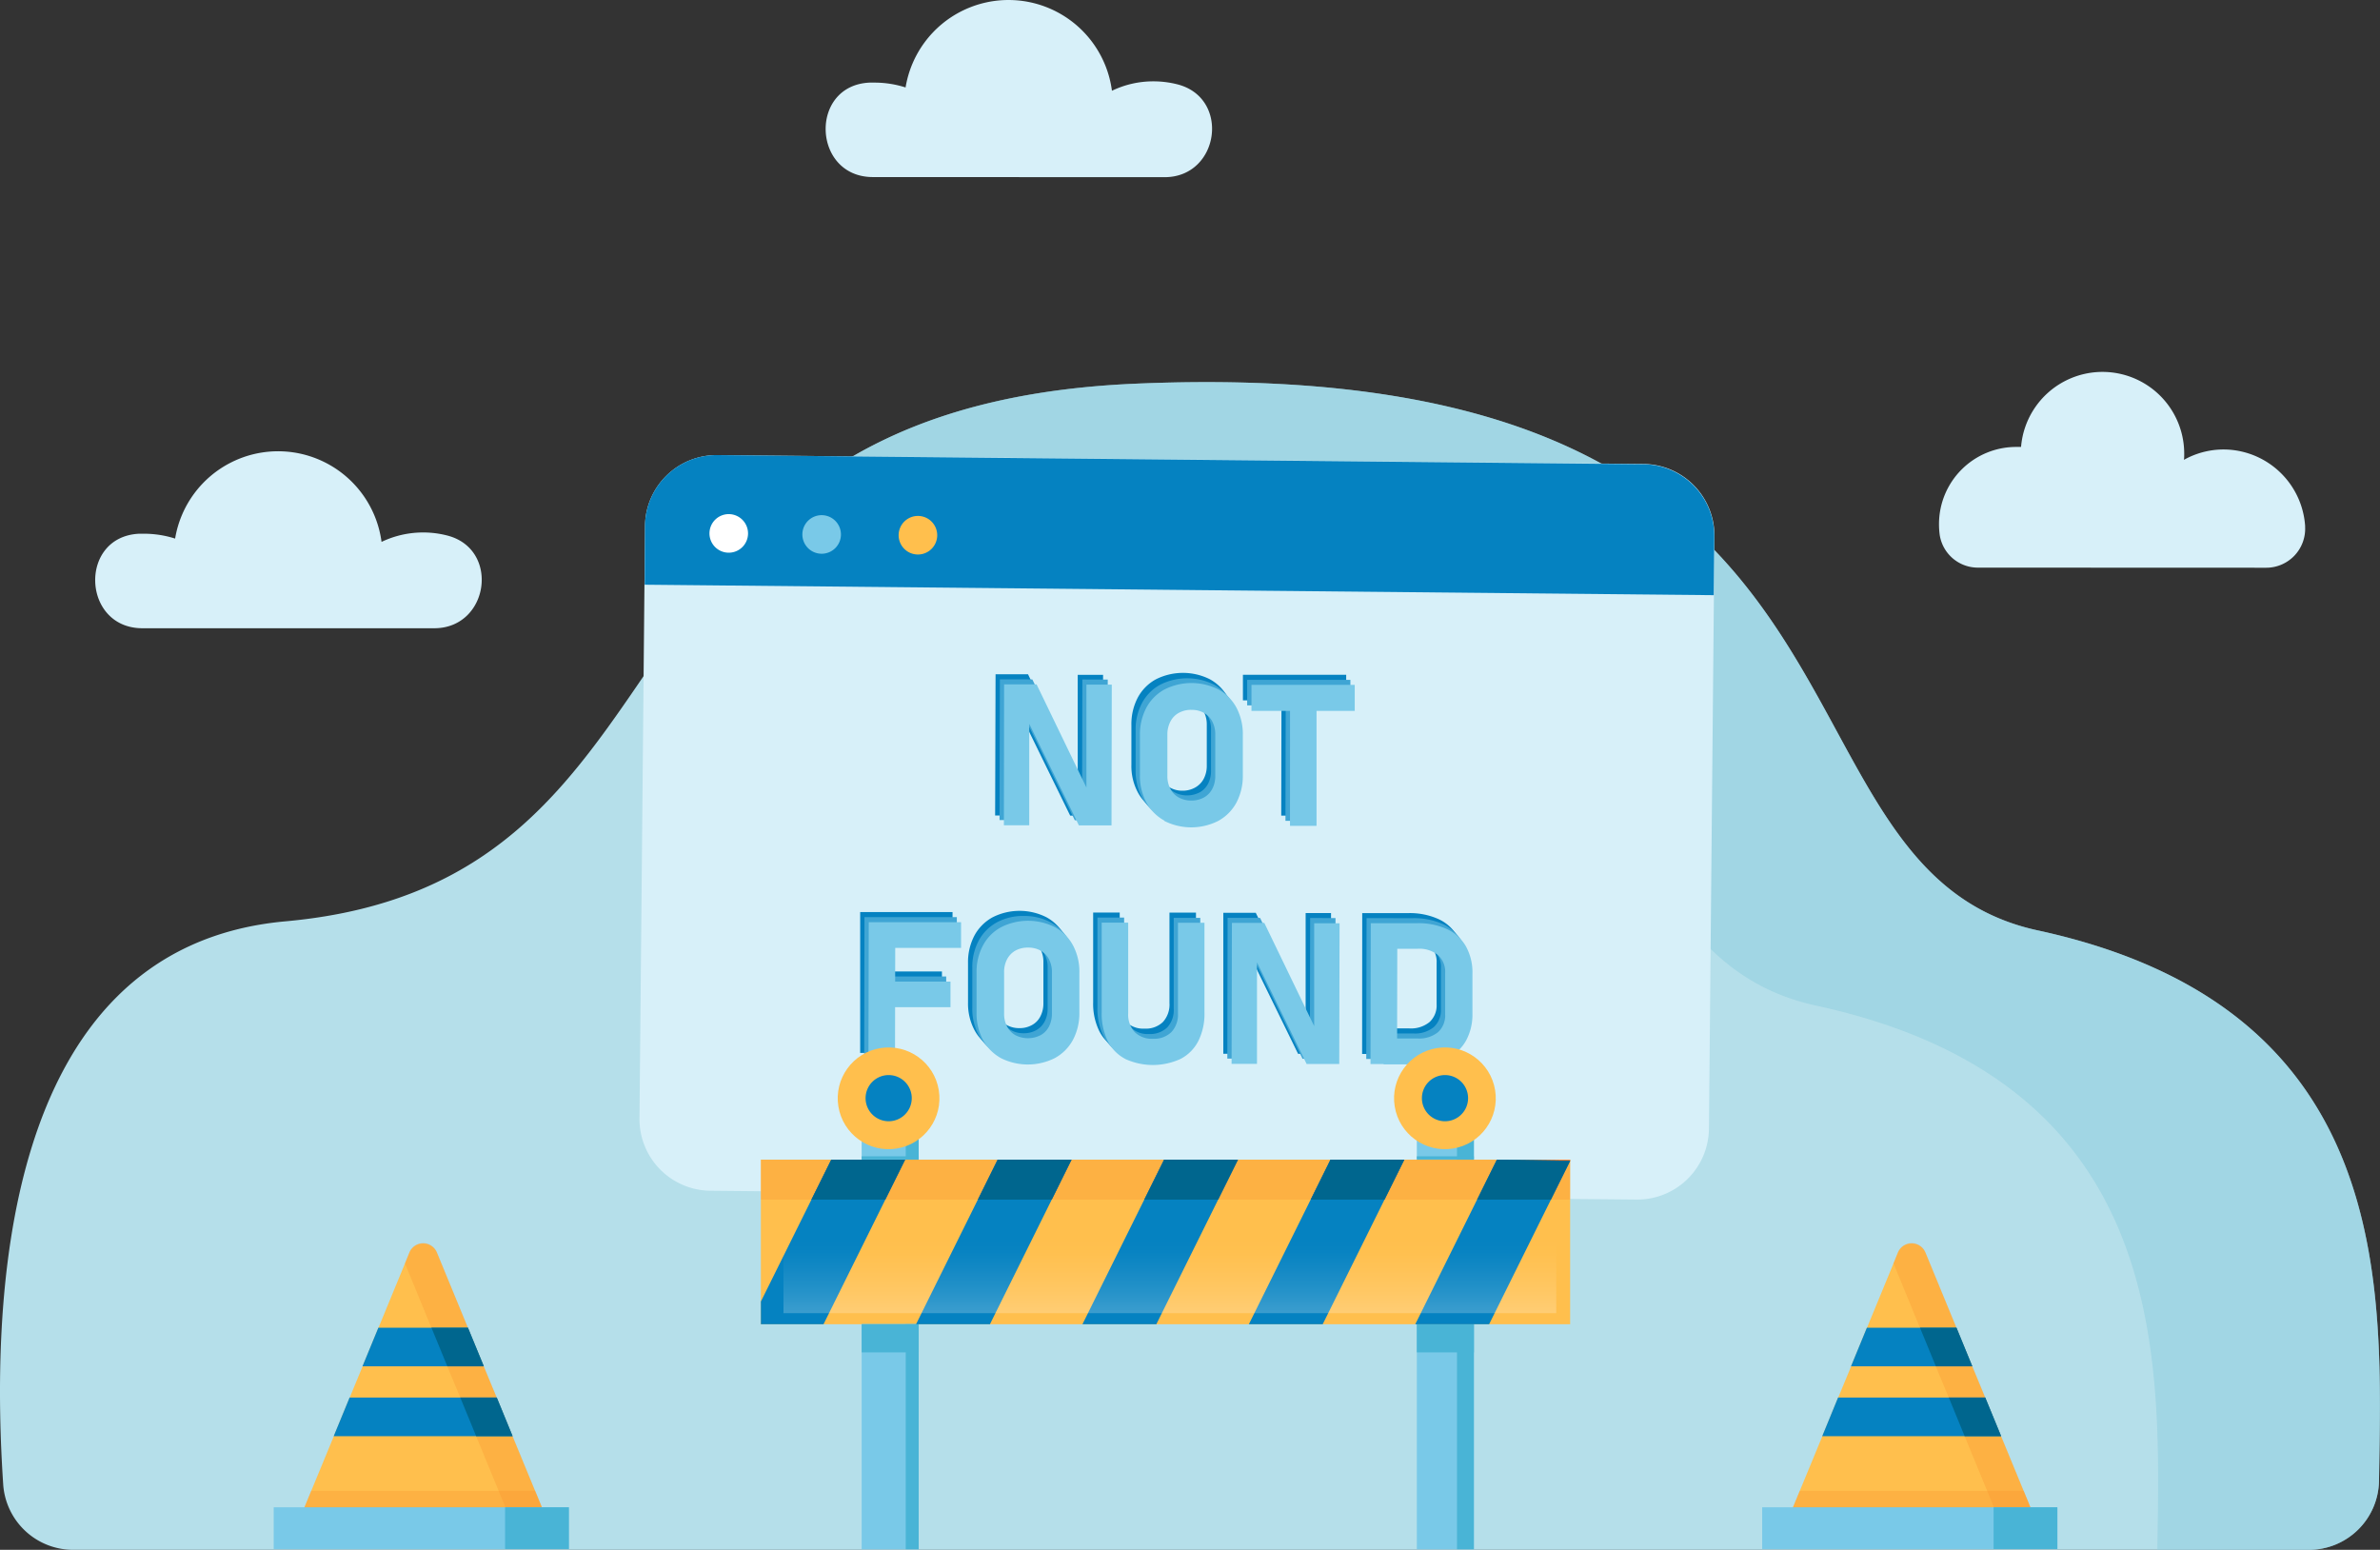 <svg xmlns="http://www.w3.org/2000/svg" xmlns:xlink="http://www.w3.org/1999/xlink" viewBox="0 0 431.91 281.23"><rect x="0" y="0" width="431.91" height="281.23" fill="#333333" stroke="none"/><defs><style>.cls-1{isolation:isolate;}.cls-2{fill:#b5dfea;}.cls-3{fill:#90cedd;}.cls-14,.cls-3{opacity:0.55;}.cls-4{fill:#d7f0f9;}.cls-5{fill:#0582c1;}.cls-6{fill:#fff;}.cls-7{fill:#79c9e8;}.cls-8{fill:#ffbf4d;}.cls-9{fill:#3fa5d4;}.cls-10{fill:#f98d2b;opacity:0.29;mix-blend-mode:multiply;}.cls-11{fill:#f77e2d;}.cls-12{fill:#49b4d6;}.cls-13{fill:#00668e;}.cls-14{mix-blend-mode:overlay;fill:url(#linear-gradient);}</style><linearGradient id="linear-gradient" x1="212.3" y1="249.02" x2="212.3" y2="224.97" gradientUnits="userSpaceOnUse"><stop offset="0" stop-color="#fff"/><stop offset="0.12" stop-color="#fff" stop-opacity="0.82"/><stop offset="0.3" stop-color="#fff" stop-opacity="0.58"/><stop offset="0.47" stop-color="#fff" stop-opacity="0.37"/><stop offset="0.64" stop-color="#fff" stop-opacity="0.21"/><stop offset="0.78" stop-color="#fff" stop-opacity="0.1"/><stop offset="0.91" stop-color="#fff" stop-opacity="0.02"/><stop offset="1" stop-color="#fff" stop-opacity="0"/></linearGradient></defs><title>Asset 2</title><g class="cls-1"><g id="Layer_2" data-name="Layer 2"><g id="OBJECTS"><path class="cls-2" d="M419,281.23a12.73,12.73,0,0,0,12.73-12.52c.53-34.65,3.32-85.75-61.93-99.88C317,157.39,348.33,63.56,206.14,69.62,104.06,74,131.18,160,51.82,167.18-1,171.94-1.45,238.74.58,269.34a12.73,12.73,0,0,0,12.71,11.89Z"/><path class="cls-3" d="M369.82,168.83C317,157.39,348.33,63.56,206.14,69.62c-24.28,1-41.24,6.7-54.07,14.82,4.32-.57,8.91-1,13.8-1.18C308.06,77.2,276.76,171,329.56,182.47c64.55,14,62.5,64.15,61.94,98.76H419a12.73,12.73,0,0,0,12.73-12.52C432.28,234.06,435.07,183,369.82,168.83Z"/><path class="cls-4" d="M298.25,84.19,130.18,82.58a13,13,0,0,0-13.13,12.88l-1,107.48a13,13,0,0,0,12.88,13.13L297,217.67a13,13,0,0,0,13.13-12.88l1-107.47A13,13,0,0,0,298.25,84.19Z"/><path class="cls-5" d="M311,108l.1-10.63a13,13,0,0,0-12.88-13.13L130.18,82.58a13,13,0,0,0-13.13,12.88L117,106.1Z"/><path class="cls-6" d="M135.75,96.82a3.5,3.5,0,1,1-3.47-3.53A3.51,3.51,0,0,1,135.75,96.82Z"/><path class="cls-7" d="M152.61,97a3.5,3.5,0,1,1-3.47-3.52A3.51,3.51,0,0,1,152.61,97Z"/><path class="cls-8" d="M170.08,97.15a3.5,3.5,0,1,1-3.46-3.53A3.5,3.5,0,0,1,170.08,97.15Z"/><path class="cls-5" d="M180.67,122.35h5.89L196,142l-.42.46,0-20h4.6l-.05,25.54h-5.92l-9.44-19.3.42-.46,0,19.74h-4.6Z"/><path class="cls-5" d="M216.93,142.88a3.9,3.9,0,0,0,1.52-1.57A5,5,0,0,0,219,139l0-7.49a5.06,5.06,0,0,0-.53-2.35,3.86,3.86,0,0,0-1.52-1.58,5,5,0,0,0-4.57,0,3.8,3.8,0,0,0-1.53,1.57,5.2,5.2,0,0,0-.54,2.36v7.48a5,5,0,0,0,.53,2.36,3.8,3.8,0,0,0,1.52,1.58,4.53,4.53,0,0,0,2.28.55A4.59,4.59,0,0,0,216.93,142.88Zm-7.19,4.18a8.08,8.08,0,0,1-3.27-3.31,10.11,10.11,0,0,1-1.15-4.95v-7.24a10.34,10.34,0,0,1,1.17-5,8.17,8.17,0,0,1,3.29-3.3,10.91,10.91,0,0,1,9.79,0,8.17,8.17,0,0,1,3.27,3.32A10.22,10.22,0,0,1,224,131.6l0,7.24a10.11,10.11,0,0,1-1.17,4.94,8,8,0,0,1-3.28,3.3,10.82,10.82,0,0,1-9.79,0Z"/><path class="cls-5" d="M232.56,124.55h4.81L237.32,148h-4.81Zm-7-2.11,18.74,0v4.64l-18.74,0Z"/><path class="cls-5" d="M157.86,165.5l15,0v4.64l-15,0Zm-1.76,0h4.82l0,25.56h-4.82Zm1.74,10.78,13.1,0v4.64l-13.1,0Z"/><path class="cls-5" d="M187.28,186a3.66,3.66,0,0,0,1.52-1.57,5,5,0,0,0,.55-2.35V174.6a4.94,4.94,0,0,0-.53-2.35,3.8,3.8,0,0,0-1.52-1.58,4.53,4.53,0,0,0-2.28-.56,4.59,4.59,0,0,0-2.29.55,3.77,3.77,0,0,0-1.52,1.57,4.94,4.94,0,0,0-.54,2.35l0,7.49a5.1,5.1,0,0,0,.53,2.36,3.86,3.86,0,0,0,1.52,1.58,4.58,4.58,0,0,0,2.28.55A4.49,4.49,0,0,0,187.28,186Zm-7.19,4.19a8.08,8.08,0,0,1-3.27-3.31,10.28,10.28,0,0,1-1.15-4.95V174.7a10.34,10.34,0,0,1,1.17-4.95,8.23,8.23,0,0,1,3.29-3.3,10.82,10.82,0,0,1,9.79,0,8.2,8.2,0,0,1,3.27,3.31,10.18,10.18,0,0,1,1.15,5V182a10.33,10.33,0,0,1-1.17,4.94,8,8,0,0,1-3.29,3.3,10.82,10.82,0,0,1-9.79,0Z"/><path class="cls-5" d="M202.63,190.3a7.4,7.4,0,0,1-3.17-3.26,11.28,11.28,0,0,1-1.08-5.14l0-16.31h4.82l0,16.43a4.62,4.62,0,0,0,1.17,3.41,4.4,4.4,0,0,0,3.32,1.22,4.46,4.46,0,0,0,3.35-1.2,4.69,4.69,0,0,0,1.19-3.41l0-16.44h4.81l0,16.32a11.3,11.3,0,0,1-1.11,5.14,7.44,7.44,0,0,1-3.21,3.24,11.95,11.95,0,0,1-10.1,0Z"/><path class="cls-5" d="M222,165.63l5.89,0,9.47,19.6-.42.45,0-20h4.61l-.06,25.55-5.92,0-9.44-19.3.43-.46,0,19.74H222Z"/><path class="cls-5" d="M249.59,186.61h6.14a5.32,5.32,0,0,0,3.67-1.13,4.07,4.07,0,0,0,1.31-3.23l0-7.53a4.1,4.1,0,0,0-1.3-3.24,5.43,5.43,0,0,0-3.67-1.15h-6.13v-4.64h6a12.66,12.66,0,0,1,5.45,1.09,7.57,7.57,0,0,1,3.43,3.13,9.92,9.92,0,0,1,1.17,5l0,7.24a9.79,9.79,0,0,1-1.14,4.82,7.71,7.71,0,0,1-3.41,3.19,12.13,12.13,0,0,1-5.55,1.13h-6Zm-2.38-20.92H252L252,191.25h-4.81Z"/><polygon class="cls-9" points="181.45 123.27 187.34 123.28 196.8 142.88 196.38 143.34 196.42 123.3 201.03 123.31 200.97 148.85 195.05 148.84 185.62 129.53 186.04 129.08 186 148.82 181.39 148.81 181.45 123.27"/><path class="cls-9" d="M217.7,143.79a3.74,3.74,0,0,0,1.53-1.57,4.94,4.94,0,0,0,.54-2.35v-7.49a5,5,0,0,0-.53-2.36,3.71,3.71,0,0,0-1.52-1.57,4.53,4.53,0,0,0-2.28-.56,4.59,4.59,0,0,0-2.29.55,3.83,3.83,0,0,0-1.52,1.57,4.94,4.94,0,0,0-.54,2.35l0,7.49a5,5,0,0,0,.54,2.36,3.75,3.75,0,0,0,1.51,1.57,5,5,0,0,0,4.57,0ZM210.51,148a8.14,8.14,0,0,1-3.27-3.31,10.28,10.28,0,0,1-1.15-4.95l0-7.24a10.12,10.12,0,0,1,1.17-4.95,8.14,8.14,0,0,1,3.28-3.3,10.82,10.82,0,0,1,9.79,0,8.14,8.14,0,0,1,3.27,3.31,10.06,10.06,0,0,1,1.15,4.95v7.25a10.11,10.11,0,0,1-1.17,4.94,8.17,8.17,0,0,1-3.29,3.3,9.93,9.93,0,0,1-4.89,1.16A10.06,10.06,0,0,1,210.51,148Z"/><path class="cls-9" d="M233.33,125.47h4.82l-.05,23.47h-4.82Zm-7-2.11,18.73,0V128l-18.73,0Z"/><path class="cls-9" d="M158.64,166.42l15,0v4.64l-15,0Zm-1.76,0h4.82L161.64,192h-4.81Zm1.74,10.77,13.09,0v4.64l-13.09,0Z"/><path class="cls-9" d="M188.06,186.93a3.83,3.83,0,0,0,1.52-1.57,4.94,4.94,0,0,0,.54-2.35l0-7.49a5,5,0,0,0-.54-2.36,3.75,3.75,0,0,0-1.51-1.57,5,5,0,0,0-4.57,0,3.74,3.74,0,0,0-1.53,1.57,4.94,4.94,0,0,0-.54,2.35V183a5,5,0,0,0,.53,2.36,3.71,3.71,0,0,0,1.52,1.57,4.53,4.53,0,0,0,2.28.56A4.59,4.59,0,0,0,188.06,186.93Zm-7.19,4.19a8.14,8.14,0,0,1-3.27-3.31,10.06,10.06,0,0,1-1.15-4.95v-7.25a10.11,10.11,0,0,1,1.17-4.94,8.17,8.17,0,0,1,3.29-3.3,9.93,9.93,0,0,1,4.89-1.16,10.06,10.06,0,0,1,4.9,1.18A8.14,8.14,0,0,1,194,170.7a10.28,10.28,0,0,1,1.15,5l0,7.25a10.11,10.11,0,0,1-1.17,4.94,8.14,8.14,0,0,1-3.28,3.3,10.82,10.82,0,0,1-9.79,0Z"/><path class="cls-9" d="M203.41,191.22a7.45,7.45,0,0,1-3.17-3.26,11.05,11.05,0,0,1-1.08-5.14l0-16.32H204L204,183a4.72,4.72,0,0,0,1.17,3.41,4.42,4.42,0,0,0,3.32,1.22,4.47,4.47,0,0,0,3.35-1.21A4.65,4.65,0,0,0,213,183l0-16.44h4.82l0,16.31a11,11,0,0,1-1.11,5.14,7.39,7.39,0,0,1-3.2,3.25,12,12,0,0,1-10.1,0Z"/><polygon class="cls-9" points="222.78 166.55 228.67 166.56 238.14 186.16 237.72 186.62 237.76 166.58 242.36 166.59 242.31 192.13 236.38 192.12 226.95 172.82 227.37 172.36 227.33 192.1 222.73 192.09 222.78 166.55"/><path class="cls-9" d="M250.37,187.53h6.13a5.4,5.4,0,0,0,3.68-1.14,4.09,4.09,0,0,0,1.31-3.23v-7.52a4.08,4.08,0,0,0-1.29-3.24,5.45,5.45,0,0,0-3.67-1.15H250.4v-4.64h6a12.9,12.9,0,0,1,5.46,1.08,7.64,7.64,0,0,1,3.43,3.14,9.89,9.89,0,0,1,1.17,5l0,7.24a9.79,9.79,0,0,1-1.14,4.82,7.76,7.76,0,0,1-3.41,3.19,12.3,12.3,0,0,1-5.56,1.13h-6ZM248,166.6h4.81l-.05,25.56h-4.82Z"/><path class="cls-7" d="M182.22,124.18l5.89,0,9.47,19.6-.42.45,0-20h4.6l-.05,25.54h-5.92l-9.44-19.3.43-.46,0,19.74h-4.6Z"/><path class="cls-7" d="M218.48,144.71a3.77,3.77,0,0,0,1.52-1.57,4.94,4.94,0,0,0,.54-2.35l0-7.49a5.1,5.1,0,0,0-.53-2.36,3.86,3.86,0,0,0-1.52-1.58,4.58,4.58,0,0,0-2.28-.55,4.49,4.49,0,0,0-2.29.55,3.66,3.66,0,0,0-1.52,1.57,5,5,0,0,0-.55,2.35v7.49a4.94,4.94,0,0,0,.53,2.35,3.74,3.74,0,0,0,1.52,1.58,4.53,4.53,0,0,0,2.28.56A4.59,4.59,0,0,0,218.48,144.71Zm-7.19,4.19a8.2,8.2,0,0,1-3.27-3.31,10.18,10.18,0,0,1-1.15-5v-7.24a10.33,10.33,0,0,1,1.17-4.94,8.11,8.11,0,0,1,3.29-3.3,10.82,10.82,0,0,1,9.79,0,8.14,8.14,0,0,1,3.27,3.31,10.28,10.28,0,0,1,1.15,5v7.24a10.34,10.34,0,0,1-1.17,5,8.23,8.23,0,0,1-3.29,3.3,10.82,10.82,0,0,1-9.79,0Z"/><path class="cls-7" d="M234.11,126.38h4.81l0,23.47h-4.82Zm-7-2.1,18.74,0V129l-18.74,0Z"/><path class="cls-7" d="M159.41,167.34l15,0V172l-15,0Zm-1.75,0h4.81l-.05,25.56H157.6Zm1.73,10.78,13.1,0v4.64l-13.1,0Z"/><path class="cls-7" d="M188.83,187.85a3.8,3.8,0,0,0,1.53-1.57,5.18,5.18,0,0,0,.54-2.35v-7.49a5,5,0,0,0-.53-2.36,3.8,3.8,0,0,0-1.52-1.58,4.53,4.53,0,0,0-2.28-.55,4.59,4.59,0,0,0-2.29.54,3.9,3.9,0,0,0-1.52,1.57,5,5,0,0,0-.54,2.36l0,7.49a5.06,5.06,0,0,0,.53,2.35,3.86,3.86,0,0,0,1.52,1.58,5,5,0,0,0,4.57,0ZM181.64,192a8.17,8.17,0,0,1-3.27-3.32,10.22,10.22,0,0,1-1.15-4.95l0-7.24a10.11,10.11,0,0,1,1.17-4.94,8,8,0,0,1,3.28-3.3,10.82,10.82,0,0,1,9.79,0,8.08,8.08,0,0,1,3.27,3.31,10.17,10.17,0,0,1,1.15,4.95v7.24a10.34,10.34,0,0,1-1.17,4.95,8.17,8.17,0,0,1-3.29,3.3,10.91,10.91,0,0,1-9.79,0Z"/><path class="cls-7" d="M204.19,192.14a7.42,7.42,0,0,1-3.18-3.26,11.32,11.32,0,0,1-1.08-5.15l0-16.31h4.81l0,16.44a4.68,4.68,0,0,0,1.17,3.41,4.4,4.4,0,0,0,3.32,1.22,4.47,4.47,0,0,0,3.35-1.21,4.65,4.65,0,0,0,1.19-3.41l0-16.43h4.81l0,16.31a11,11,0,0,1-1.11,5.14,7.47,7.47,0,0,1-3.21,3.25,12,12,0,0,1-10.09,0Z"/><path class="cls-7" d="M223.56,167.47h5.88l9.47,19.6-.42.46,0-20h4.61l-.06,25.54h-5.92l-9.43-19.3.42-.46,0,19.74H223.5Z"/><path class="cls-7" d="M251.14,188.44l6.14,0a5.42,5.42,0,0,0,3.68-1.14,4.09,4.09,0,0,0,1.3-3.23l0-7.52a4.07,4.07,0,0,0-1.3-3.24,5.36,5.36,0,0,0-3.67-1.15h-6.13v-4.64h6a12.52,12.52,0,0,1,5.45,1.08,7.59,7.59,0,0,1,3.43,3.14,9.76,9.76,0,0,1,1.17,5V184a9.86,9.86,0,0,1-1.15,4.81,7.73,7.73,0,0,1-3.41,3.2,12.39,12.39,0,0,1-5.55,1.13l-6,0Zm-2.38-20.92h4.82l-.05,25.56h-4.82Z"/><rect class="cls-8" x="138.08" y="210.43" width="146.86" height="29.86"/><rect class="cls-10" x="138.08" y="210.43" width="146.86" height="7.25"/><polygon class="cls-11" points="150.85 210.43 164.26 210.43 160.66 217.68 147.25 217.68 150.85 210.43"/><polygon class="cls-11" points="181.05 210.43 194.46 210.43 190.87 217.68 177.46 217.68 181.05 210.43"/><polygon class="cls-11" points="211.25 210.43 224.66 210.43 221.06 217.68 207.66 217.68 211.25 210.43"/><polygon class="cls-11" points="241.45 210.43 254.85 210.43 251.26 217.68 237.86 217.68 241.45 210.43"/><polygon class="cls-11" points="284.95 210.43 284.95 210.63 281.45 217.68 268.06 217.68 271.65 210.43 284.95 210.43"/><rect class="cls-7" x="156.37" y="240.29" width="10.35" height="40.83"/><rect class="cls-12" x="164.37" y="240.29" width="2.35" height="40.83"/><rect class="cls-7" x="257.12" y="240.29" width="10.35" height="40.83"/><rect class="cls-12" x="264.41" y="240.29" width="3.06" height="40.83"/><rect class="cls-12" x="156.37" y="240.26" width="10.35" height="5.14"/><rect class="cls-12" x="257.12" y="240.26" width="10.35" height="5.14"/><rect class="cls-7" x="156.37" y="205.76" width="10.35" height="4.64"/><rect class="cls-12" x="164.37" y="205.76" width="2.35" height="4.64"/><rect class="cls-7" x="257.12" y="205.76" width="10.35" height="4.64"/><rect class="cls-12" x="264.41" y="205.76" width="3.06" height="4.64"/><rect class="cls-12" x="156.37" y="209.82" width="10.35" height="0.58"/><rect class="cls-12" x="257.12" y="209.82" width="10.35" height="0.58"/><polygon class="cls-5" points="164.26 210.43 149.45 240.29 138.08 240.29 138.08 236.17 150.85 210.43 164.26 210.43"/><polygon class="cls-5" points="181.05 210.43 166.24 240.29 179.65 240.29 194.46 210.43 181.05 210.43"/><polygon class="cls-5" points="224.66 210.43 209.85 240.29 196.44 240.29 211.25 210.43 224.66 210.43"/><polygon class="cls-5" points="254.85 210.43 240.04 240.29 226.64 240.29 241.45 210.43 254.85 210.43"/><polygon class="cls-5" points="271.65 210.43 256.84 240.29 270.24 240.29 284.95 210.63 271.65 210.43"/><polygon class="cls-13" points="164.26 210.43 160.66 217.68 147.25 217.68 150.85 210.43 164.26 210.43"/><polygon class="cls-13" points="194.46 210.43 190.87 217.68 177.46 217.68 181.05 210.43 194.46 210.43"/><polygon class="cls-13" points="224.66 210.43 221.06 217.68 207.66 217.68 211.25 210.43 224.66 210.43"/><polygon class="cls-13" points="254.85 210.43 251.26 217.68 237.86 217.68 241.45 210.43 254.85 210.43"/><polygon class="cls-13" points="284.95 210.63 281.45 217.68 268.06 217.68 271.65 210.43 284.95 210.63"/><rect class="cls-14" x="142.18" y="223.34" width="140.24" height="14.94"/><circle class="cls-8" cx="161.27" cy="199.28" r="9.23" transform="translate(-29.92 28.5) rotate(-9.24)"/><path class="cls-5" d="M165.46,199.28a4.19,4.19,0,1,0-4.19,4.18A4.19,4.19,0,0,0,165.46,199.28Z"/><circle class="cls-8" cx="262.23" cy="199.28" r="9.23" transform="translate(-28.61 44.71) rotate(-9.24)"/><path class="cls-5" d="M266.42,199.28a4.19,4.19,0,1,0-4.19,4.18A4.19,4.19,0,0,0,266.42,199.28Z"/><path class="cls-8" d="M370.31,278H323.53l7.16-17.34h0l2.87-7,.8-1.92,1.29-3.12.26-.64,2.88-7,.53-1.28,5.1-12.38a2.7,2.7,0,0,1,5,0l5.1,12.38.53,1.28,2.87,7,.27.64,1.29,3.12.79,1.92,2.88,7h0Z"/><polygon class="cls-10" points="326.6 270.52 323.53 277.95 370.31 277.95 367.25 270.52 326.6 270.52"/><rect class="cls-7" x="319.79" y="273.51" width="53.57" height="7.57"/><rect class="cls-12" x="361.79" y="273.51" width="11.57" height="7.57"/><path class="cls-10" d="M368.47,273.5h-6.62l-5.32-12.89h0l-2.87-7-.8-1.92-1.29-3.12-.26-.64-2.88-7-.53-1.27-4.28-10.42.8-2a2.7,2.7,0,0,1,5,0l5.1,12.38.53,1.27,2.87,7,.27.64,1.29,3.12.79,1.92,2.88,7h0Z"/><polygon class="cls-5" points="357.92 247.93 335.91 247.93 338.79 240.93 355.05 240.93 357.92 247.93"/><polygon class="cls-5" points="363.15 260.6 363.15 260.61 330.69 260.61 330.69 260.6 333.56 253.6 360.27 253.6 363.15 260.6"/><polygon class="cls-13" points="357.92 247.93 351.31 247.93 348.43 240.93 355.05 240.93 357.92 247.93"/><polygon class="cls-13" points="363.15 260.6 363.15 260.61 356.53 260.61 356.53 260.6 353.66 253.6 360.27 253.6 363.15 260.6"/><path class="cls-8" d="M100.18,278H53.4l7.16-17.34h0l2.88-7,.79-1.92,1.29-3.12.26-.64,2.88-7,.53-1.28,5.1-12.38a2.7,2.7,0,0,1,5,0l5.1,12.38.53,1.28,2.88,7,.26.64,1.29,3.12.8,1.92,2.87,7h0Z"/><polygon class="cls-10" points="56.47 270.52 53.41 277.95 100.18 277.95 97.12 270.52 56.47 270.52"/><rect class="cls-7" x="49.67" y="273.51" width="53.57" height="7.57"/><rect class="cls-12" x="91.66" y="273.51" width="11.57" height="7.57"/><path class="cls-10" d="M98.34,273.5H91.72l-5.31-12.89h0l-2.88-7-.79-1.92-1.3-3.12-.26-.64-2.88-7-.53-1.27-4.28-10.42.8-2a2.7,2.7,0,0,1,5,0l5.1,12.38.53,1.27,2.88,7,.26.64,1.29,3.12.8,1.92,2.87,7h0Z"/><polygon class="cls-5" points="87.8 247.93 65.78 247.93 68.66 240.93 84.92 240.93 87.8 247.93"/><polygon class="cls-5" points="93.02 260.6 93.02 260.61 60.56 260.61 60.56 260.6 63.44 253.6 90.15 253.6 93.02 260.6"/><polygon class="cls-13" points="87.8 247.93 81.18 247.93 78.3 240.93 84.92 240.93 87.8 247.93"/><polygon class="cls-13" points="93.02 260.6 93.02 260.61 86.41 260.61 86.41 260.6 83.53 253.6 90.15 253.6 93.02 260.6"/><path class="cls-4" d="M359,103a7,7,0,0,1-7-6,15,15,0,0,1-.12-1.9,14,14,0,0,1,13.95-14c.32,0,.63,0,.94,0a14.83,14.83,0,0,1,29.61,1.26c0,.36,0,.72-.05,1.08a14.7,14.7,0,0,1,7.92-1.86A14.88,14.88,0,0,1,418.32,95.4a1.09,1.09,0,0,1,0,.18,7.07,7.07,0,0,1-7.08,7.44Z"/><path class="cls-4" d="M25.85,114c-11,0-11.64-16.61-.62-17.15l.91,0a18.44,18.44,0,0,1,5.64.88,18.94,18.94,0,0,1,37.46.6,17.53,17.53,0,0,1,11.91-1.16C90.8,99.62,88.77,114,78.8,114Z"/><path class="cls-4" d="M158.41,32.13c-11,0-11.64-16.61-.62-17.14.3,0,.6,0,.91,0a18.49,18.49,0,0,1,5.64.88,18.93,18.93,0,0,1,37.45.6,17.26,17.26,0,0,1,7.53-1.71,17.5,17.5,0,0,1,4.37.55c9.64,2.48,7.62,16.84-2.34,16.84Z"/></g></g></g></svg>